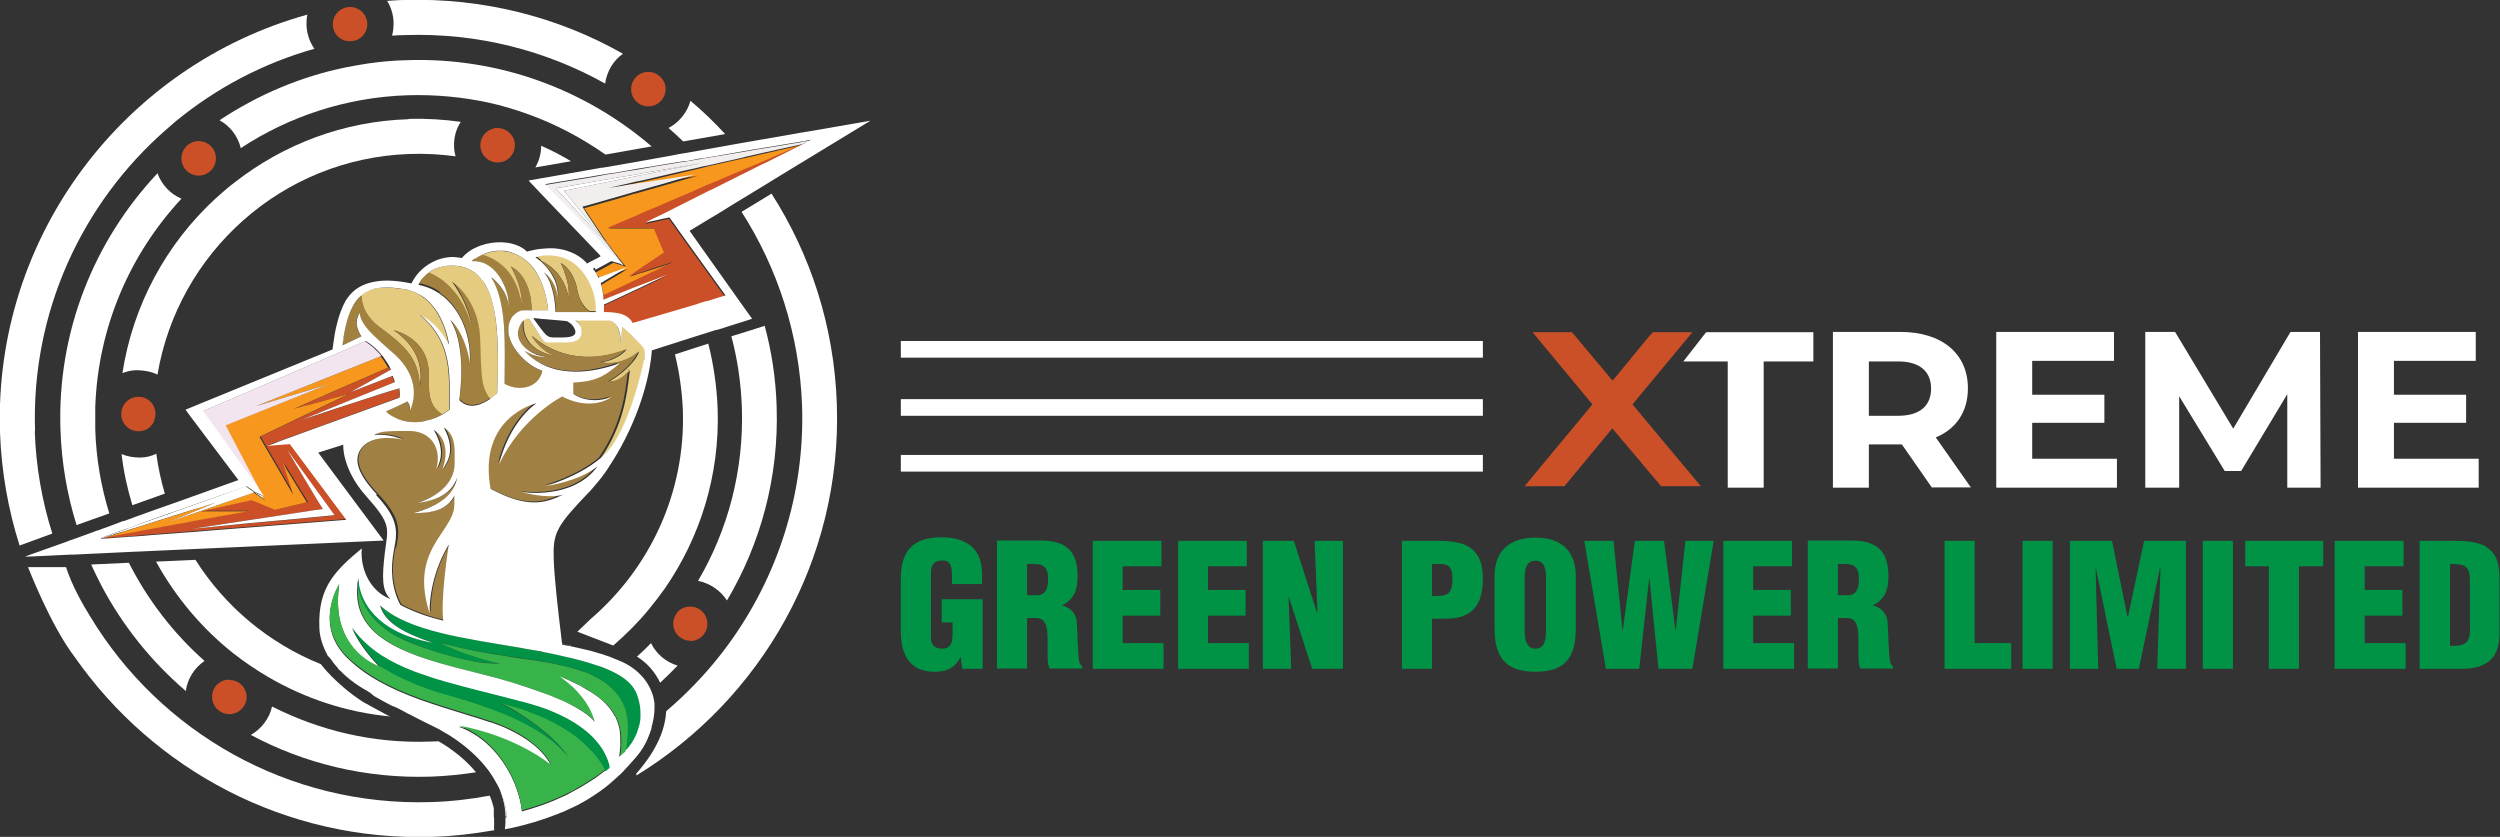 <?xml version="1.0" encoding="UTF-8"?>
<svg id="Layer_1" data-name="Layer 1" xmlns="http://www.w3.org/2000/svg" viewBox="0 0 85.56 28.64">
  <rect x="0" y="0" width="85.56" height="28.64" fill="#333333" stroke="none"/>
  <defs>
    <style>
      .cls-1 {
        fill: #fff;
      }

      .cls-2 {
        fill: #37b34a;
      }

      .cls-3 {
        fill: #a18043;
      }

      .cls-4 {
        fill: #cb5027;
      }

      .cls-5 {
        fill: #009345;
      }

      .cls-6 {
        fill: #e5cb80;
      }

      .cls-7 {
        fill: none;
      }

      .cls-8 {
        fill: #a2803d;
      }

      .cls-9 {
        fill: #f2eeee;
      }

      .cls-10 {
        fill: #f7971d;
      }

      .cls-11 {
        fill: #f3e5f0;
      }
    </style>
  </defs>
  <path class="cls-5" d="M32.23,21.3h.37v.34c0,.28-.01,.56-.36,.56-.27,0-.38-.15-.38-.39v-2.17c0-.29,.08-.46,.4-.46,.27,0,.32,.19,.32,.57v.24h1.03v-.33c0-.89-.52-1.27-1.4-1.27-.94,0-1.38,.44-1.38,1.4v1.8c0,.79,.28,1.4,1.15,1.4,.44,0,.68-.12,.89-.49h.01l.05,.39h.7v-2.38h-1.4v.79Z"/>
  <path class="cls-5" d="M36.85,21.29c-.02-.3-.22-.5-.51-.57h0c.43-.21,.54-.54,.54-1.01,0-.87-.42-1.21-1.26-1.21h-1.5v4.38h1.03v-1.73h.34c.24,.02,.32,.19,.35,.46,.03,.27,0,.63,.02,1.02,0,.09,.03,.17,.06,.25h1.12v-.06s-.08-.09-.1-.15c-.06-.28-.06-1.03-.09-1.38Zm-1.35-.92h-.35v-1.07c.5-.01,.72,.01,.72,.53,0,.27-.07,.54-.37,.54Z"/>
  <polygon class="cls-5" points="38.42 21.07 39.71 21.07 39.71 20.19 38.42 20.19 38.42 19.38 39.75 19.38 39.75 18.51 37.4 18.51 37.4 22.89 39.82 22.89 39.82 22.01 38.42 22.01 38.42 21.07"/>
  <polygon class="cls-5" points="41.34 21.07 42.63 21.07 42.63 20.19 41.34 20.19 41.34 19.38 42.67 19.38 42.67 18.51 40.32 18.51 40.32 22.89 42.74 22.89 42.74 22.01 41.34 22.01 41.34 21.07"/>
  <polygon class="cls-5" points="45.09 20.96 45.07 20.96 44.28 18.51 43.22 18.51 43.22 22.89 44.19 22.89 44.1 20.45 44.11 20.44 44.91 22.89 45.96 22.89 45.96 18.51 44.99 18.51 45.09 20.96"/>
  <path class="cls-5" d="M49.2,18.51h-1.22v4.38h1.03v-1.71c.39-.02,.8,.04,1.16-.14,.47-.22,.58-.75,.58-1.22,0-.36-.05-.68-.29-.95-.29-.33-.86-.36-1.26-.36Zm.39,1.78c-.16,.13-.39,.1-.58,.11v-1.1h.11c.16,0,.3,0,.4,.04,.18,.08,.19,.34,.19,.51,0,.15-.02,.33-.13,.44Z"/>
  <path class="cls-5" d="M52.55,18.4c-.9,0-1.4,.47-1.4,1.31v1.78c0,.99,.36,1.5,1.4,1.5s1.38-.51,1.38-1.5v-1.78c0-.84-.48-1.31-1.38-1.31Zm.36,3.18c0,.25-.02,.62-.36,.62s-.37-.37-.37-.62v-1.8c0-.27,.04-.59,.37-.59s.36,.32,.36,.59v1.8Z"/>
  <polygon class="cls-5" points="57.35 21.58 57.34 21.58 56.95 18.51 55.95 18.51 55.54 21.57 55.53 21.59 55.22 18.51 54.22 18.51 54.96 22.89 56.1 22.89 56.44 19.8 56.45 19.8 56.76 22.89 57.92 22.89 58.65 18.51 57.68 18.51 57.35 21.58"/>
  <polygon class="cls-5" points="60 21.07 61.29 21.07 61.29 20.19 60 20.19 60 19.38 61.33 19.38 61.33 18.51 58.98 18.51 58.98 22.89 61.4 22.89 61.4 22.01 60 22.01 60 21.07"/>
  <path class="cls-5" d="M64.6,21.29c-.02-.3-.22-.5-.51-.57h0c.43-.21,.54-.54,.54-1.01,0-.87-.42-1.21-1.26-1.21h-1.5v4.38h1.03v-1.73h.34c.24,.02,.32,.19,.35,.46,.03,.27,0,.63,.02,1.02,0,.09,.03,.17,.06,.25h1.12v-.06s-.08-.09-.1-.15c-.06-.28-.06-1.03-.09-1.38Zm-1.35-.92h-.35v-1.07c.5-.01,.72,.01,.72,.53,0,.27-.07,.54-.37,.54Z"/>
  <polygon class="cls-5" points="67.58 18.51 66.55 18.51 66.55 22.89 68.83 22.89 68.83 22.01 67.58 22.01 67.58 18.51"/>
  <rect class="cls-5" x="69.22" y="18.51" width="1.03" height="4.38"/>
  <polygon class="cls-5" points="72.83 21.1 72.81 21.1 72.28 18.51 70.84 18.51 70.84 22.89 71.81 22.89 71.72 19.45 71.73 19.45 72.44 22.89 73.2 22.89 73.92 19.45 73.94 19.45 73.83 22.89 74.81 22.89 74.81 18.51 73.38 18.51 72.83 21.1"/>
  <rect class="cls-5" x="75.39" y="18.51" width="1.03" height="4.38"/>
  <polygon class="cls-5" points="76.84 19.38 77.65 19.38 77.65 22.89 78.68 22.89 78.68 19.38 79.51 19.38 79.51 18.51 76.84 18.51 76.84 19.38"/>
  <polygon class="cls-5" points="80.93 21.07 82.22 21.07 82.22 20.19 80.93 20.19 80.93 19.38 82.26 19.38 82.26 18.51 79.9 18.51 79.9 22.89 82.33 22.89 82.33 22.01 80.93 22.01 80.93 21.07"/>
  <path class="cls-5" d="M85.09,18.71c-.33-.19-.78-.2-1.16-.2h-1.12v4.38h1.38c.32,0,.64-.03,.91-.2,.3-.19,.43-.51,.44-.95v-1.94c0-.42-.06-.85-.46-1.08Zm-1.24,3.39v-2.8c.5,.01,.67,.04,.68,.55v1.43c.02,.58,.01,.86-.68,.82Z"/>
  <g>
    <path class="cls-1" d="M59.13,12.37h-1.52l.78-1h3.67v1h-1.7v4.32h-1.23v-4.32Z"/>
    <path class="cls-1" d="M66.12,16.69l-1.03-1.48h-1.13v1.48h-1.23v-5.33h2.31c1.42,0,2.31,.74,2.31,1.93,0,.8-.4,1.39-1.1,1.68l1.2,1.71h-1.32Zm-1.16-4.32h-1v1.86h1c.75,0,1.13-.35,1.13-.93s-.38-.93-1.13-.93Z"/>
    <path class="cls-1" d="M72.45,15.7v.99h-4.13v-5.33h4.03v.99h-2.8v1.16h2.47v.96h-2.47v1.23h2.9Z"/>
    <path class="cls-1" d="M78.28,16.69v-3.2s-1.58,2.63-1.58,2.63h-.56l-1.56-2.56v3.13h-1.16v-5.33h1.02l1.99,3.31,1.96-3.31h1.01l.02,5.33h-1.16Z"/>
    <path class="cls-1" d="M84.83,15.7v.99h-4.13v-5.33h4.03v.99h-2.8v1.16h2.47v.96h-2.47v1.23h2.9Z"/>
    <polygon class="cls-4" points="55.87 13.84 57.92 11.37 56.57 11.37 56.43 11.52 55.19 13.03 53.8 11.37 52.45 11.37 54.5 13.84 52.5 16.25 52.49 16.26 52.18 16.64 53.54 16.64 55.18 14.66 56.85 16.64 58.21 16.64 55.87 13.84"/>
  </g>
  <g>
    <g>
      <path class="cls-7" d="M18.53,11.25c.06,.08,.12,.15,.16,.19,.09,.09,.14,.1,.29,.1,.06,0,.13,0,.22,0,.34,0,.56-.04,.49-.26-.03-.08-.07-.14-.12-.19-.02-.02-.03-.03-.05-.04-.06-.05-.11-.07-.11-.07l-.2-.02-.58-.05h0s-.04,0-.04,0l-.26-.02h-.05s.02,.02,.04,.06c.02,.02,.03,.05,.06,.08,.05,.07,.11,.15,.17,.23Z"/>
      <polygon class="cls-7" points="27.42 4.53 27.38 4.54 27.35 4.55 27.35 4.55 27.38 4.54 27.42 4.53"/>
      <path class="cls-1" d="M13.42,1.22c.15-.01,.3-.02,.46-.02,2.47-.08,4.81,.53,6.83,1.66,.06-.42,.28-.79,.61-1.02C19.12,.59,16.55-.08,13.84,0c-.2,0-.39,.02-.59,.03,.13,.21,.21,.46,.22,.73,0,.16-.01,.31-.05,.45Z"/>
      <path class="cls-4" d="M11.93,1.41s.05,0,.07,0c.08,0,.16-.02,.23-.05,.21-.1,.35-.31,.34-.55-.01-.32-.28-.58-.61-.57-.32,.01-.58,.28-.57,.61,.01,.3,.24,.54,.53,.56Z"/>
      <path class="cls-4" d="M22.21,3.64c.32-.01,.58-.28,.57-.61,0-.14-.06-.27-.14-.36-.06-.07-.15-.13-.24-.17-.07-.03-.15-.04-.23-.04-.32,.01-.58,.28-.57,.61,.01,.32,.28,.58,.61,.57Z"/>
      <path class="cls-1" d="M19.53,5.51c-.32-.19-.66-.37-1.01-.52,0,.27-.07,.52-.2,.74l1.21-.21Z"/>
      <path class="cls-1" d="M13.98,4.08c-2.23,.07-4.27,.86-5.92,2.14-.24,.18-.47,.38-.69,.58-1.67,1.54-2.82,3.63-3.18,5.97,.15-.06,.32-.1,.49-.1,.25,0,.5,.05,.71,.15,.7-4.16,4.25-7.4,8.62-7.55,.54-.02,1.06,.01,1.58,.08-.03-.11-.05-.22-.05-.34-.01-.31,.07-.6,.23-.84-.58-.08-1.18-.12-1.79-.1Z"/>
      <path class="cls-1" d="M5.64,16.89c-.13-.44-.23-.9-.29-1.36-.17,.08-.36,.13-.56,.13-.23,0-.44-.04-.63-.12,.07,.6,.2,1.19,.37,1.75l1.12-.4Z"/>
      <path class="cls-1" d="M13.31,24.5s0,0,0,0h-.01s0,0,0,0c-.37-.2-.67-.36-.88-.48-.94-.61-1.44-1.29-1.44-1.29-1.77-.71-3.28-1.97-4.29-3.57l-1.35,.06c.67,1.22,1.58,2.3,2.66,3.15,.37,.29,.77,.56,1.18,.8,1.25,.73,2.67,1.21,4.18,1.35,0,0,0,0,.01,0-.02,0-.03-.01-.03-.01h-.02Z"/>
      <path class="cls-1" d="M24.88,20.55c1.15-1.94,1.78-4.22,1.7-6.64-.03-.95-.17-1.88-.41-2.76l-.31,.1s-.31,.1-.83,.26c.21,.78,.33,1.6,.36,2.44,.07,2.16-.48,4.19-1.5,5.93,.41,.08,.77,.33,.99,.67Z"/>
      <path class="cls-1" d="M7.52,4.12c.36,.2,.62,.54,.72,.95,1.64-1.08,3.6-1.74,5.7-1.81,.95-.03,1.88,.06,2.77,.25,.47,.1,.92,.24,1.37,.4,.94,.34,1.83,.81,2.64,1.38l1.58-.28c-2.25-1.93-5.2-3.06-8.39-2.95-.44,.01-.88,.05-1.3,.11-.25,.04-.5,.08-.75,.13-1.58,.32-3.04,.95-4.34,1.81Z"/>
      <path class="cls-1" d="M22.6,23.36c.2-.19,.4-.38,.59-.58-.4-.12-.73-.4-.91-.77-.15,.16-.31,.31-.48,.46,.35,.22,.62,.53,.79,.89Z"/>
      <path class="cls-1" d="M8.58,25.15c1.83,.98,3.94,1.5,6.16,1.43,.53-.02,1.04-.07,1.55-.15-.32-.39-.75-.75-1.28-1.06-.1,0-.2,.01-.3,.01-1.94,.07-3.78-.38-5.4-1.2-.09,.41-.36,.76-.72,.97Z"/>
      <path class="cls-1" d="M6.21,6.8c-.38-.16-.68-.48-.82-.87-2.16,2.3-3.44,5.41-3.32,8.8,.04,1.13,.23,2.21,.55,3.24l1.12-.4c-.28-.91-.45-1.88-.48-2.87,0-.12,0-.24,0-.36,0-.13,0-.27,0-.4,.09-2.74,1.19-5.25,2.95-7.14Z"/>
      <path class="cls-1" d="M26.4,6.63l-1.02,.62c1.23,1.92,1.98,4.19,2.07,6.63,.1,3.04-.85,5.88-2.52,8.17-.09,.13-.19,.25-.28,.37-.55,.7-1.17,1.34-1.85,1.92-.03,.55-.26,1.27-1.02,2.13,0,.02,0,.05,0,.07,4.26-2.61,7.04-7.37,6.86-12.71-.09-2.66-.9-5.12-2.24-7.21Z"/>
      <path class="cls-1" d="M24.81,4.58c-.37-.4-.76-.78-1.18-1.13-.11,.4-.39,.74-.75,.93,.17,.15,.34,.3,.5,.46l1.43-.25Z"/>
      <path class="cls-1" d="M21.76,25.86c-.04,.05-.08,.11-.13,.16,0,0,0,.01,0,.02,0,0,0,0,0,0h.01s0-.01,0-.01l.09-.08h0c.29-.31,.48-.68,.56-1.08-.1,.31-.27,.64-.54,.99Z"/>
      <path class="cls-1" d="M1.2,14.76c-.14-4.08,1.61-7.8,4.47-10.31,.12-.11,.25-.21,.37-.32,1.37-1.12,2.97-1.97,4.72-2.46-.16-.23-.26-.51-.27-.81,0-.13,0-.25,.03-.36C4.28,2.23-.22,8.06,0,14.8c.05,1.35,.28,2.64,.67,3.87l1.12-.41c-.35-1.11-.56-2.28-.6-3.5Z"/>
      <path class="cls-1" d="M19.27,27.76s0,0,0,0c-.04,.02-.09,.04-.13,.05,.05-.02,.09-.03,.14-.05Z"/>
      <path class="cls-4" d="M16.88,4.4c-.26,.07-.45,.31-.44,.59,.01,.32,.28,.58,.61,.57,.32-.01,.58-.28,.57-.61,0-.15-.06-.28-.16-.38-.11-.12-.27-.19-.45-.19-.04,0-.09,0-.13,.02Z"/>
      <path class="cls-4" d="M6.82,6.01c.32-.01,.58-.28,.57-.61-.01-.32-.28-.58-.61-.57-.32,.01-.58,.28-.57,.61,.01,.32,.28,.58,.61,.57Z"/>
      <path class="cls-4" d="M5.27,14.4c.04-.08,.05-.17,.05-.26,0-.07-.02-.14-.04-.2-.09-.22-.31-.37-.56-.36-.32,.01-.58,.28-.57,.61,.01,.32,.28,.58,.61,.57,.23,0,.43-.15,.52-.35Z"/>
      <path class="cls-4" d="M7.82,23.26s0,0-.01,0c-.32,.02-.57,.29-.55,.61,.01,.32,.28,.58,.61,.57,.32-.01,.58-.28,.57-.61,0-.06-.01-.11-.03-.16-.08-.24-.31-.41-.58-.4Z"/>
      <path class="cls-1" d="M19.54,22.1c-.1-.02-.2-.05-.3-.07,0,0,0,.01,0,.01,0,0,.11,.02,.3,.05Z"/>
      <path class="cls-4" d="M23.64,21.94c.32-.01,.58-.28,.57-.61-.01-.32-.28-.58-.61-.57-.18,0-.34,.09-.44,.22,0,0,0,0,0,.01-.08,.1-.12,.23-.12,.37,.01,.32,.28,.58,.61,.57Z"/>
      <polygon class="cls-1" points="27.54 4.9 27.51 4.92 27.54 4.91 27.58 4.9 27.62 4.88 27.78 4.8 27.77 4.8 27.62 4.87 27.54 4.9"/>
      <polygon class="cls-1" points="9.11 17.12 9.02 17 9 16.98 8.71 16.85 8.97 17.03 9.11 17.12"/>
      <path class="cls-4" d="M13.65,13.62s.02-.03,.01-.19c0-.04,0-.08-.01-.13-.39,.12-.96,.3-1.52,.48-.93,.31-1.84,.61-1.84,.61l1.79-.73,1.41-.57s0-.04-.04-.14c0-.02-.02-.05-.03-.08-.62,.24-1.44,.56-1.44,.56l1.38-.77s-.01-.03-.04-.09l-1.47,.64-.48,.21-1.27,.56,.43-.12h.03s1.42-.39,1.42-.39l-1.73,.83-1.08,.52-.14,.07-.11,.05,.19,.33,.21,.36,.75,1.29-.27-.85-.07-.21,.81,1.32-.75,.18-.33,.08-.34-.14-.07-.03-.17-.07-.12-.05-.12-.05h-.02s-.11,.03-.11,.03h-.05s-.72,.17-.72,.17l-.83,.18h1.62l-.95,.17-.46,.08-.59,.11-.09,.02-.4,.07-1.2,.22-.4,.07h-.03s-.39,.08-.39,.08l-.38,.07h-.02s-.02,.01-.02,.01l-.13,.04h.14s.05-.01,.05-.01l.4-.03,.41-.03h.03s.42-.04,.42-.04l.32-.03,.68-.05h.02s.24-.02,.24-.02l.41-.03h.02s.58-.05,.58-.05l4.69-.37-1.87-2.51-.06-.08-.39,.03-.38,.03,.33-.12,3.08-1.12,1.1-.4Zm-3.62,2.06l.16,.22,1.26,1.74-1.75,.17-.37,.03-.97,.09-1.81,.17,2.03-.31,.48-.07,1.7-.26,.29-.04-.16-.27-.88-1.46-.18-.29,.2,.28Z"/>
      <path class="cls-10" d="M8.48,16.93l-2.14,.74-.38,.13-.2,.07,.2-.08,.37-.15,1.05-.44-.54,.17-.18,.06-.38,.12-.38,.12-1.14,.36-.38,.12h-.03s-.38,.13-.38,.13l-.37,.11h-.02s.02,0,.02,0l.38-.07,.39-.07h.03s.4-.08,.4-.08l1.2-.22,.4-.07,.09-.02,.59-.11,.46-.08,.95-.17h-1.62l.83-.18,.72-.16h.05s.11-.04,.11-.04h.02s.12,.04,.12,.04l.12,.05,.17,.07,.07,.03,.34,.14,.33-.08,.75-.18-.81-1.32,.07,.21,.27,.85-.75-1.29-.21-.36-.19-.33,.11-.05,.14-.07,1.08-.52,1.73-.83-1.42,.39h-.03s-.43,.12-.43,.12l1.27-.56,.48-.21,1.47-.64s-.02-.04-.03-.05c-.02-.03-.03-.06-.06-.1-.03-.06-.08-.12-.13-.19-.01-.02-.03-.03-.04-.05l-.07,.03-.32,.13-3.9,1.56,1.66-.5,.82-.25-1.3,.52-2.2,.87h-.02s.94,1.79,.94,1.79l.14,.26,.1,.19,.1,.19,.02,.02,.08,.12-.13-.09-.27-.18-.05,.02-.18,.06Z"/>
      <polygon class="cls-1" points="3.59 18.39 3.61 18.38 3.98 18.26 4.35 18.15 4.38 18.14 4.77 18.02 5.91 17.66 6.29 17.54 6.67 17.42 6.85 17.37 7.38 17.2 6.33 17.64 5.96 17.79 5.76 17.87 5.97 17.8 6.34 17.67 8.48 16.93 8.66 16.86 8.71 16.85 8.68 16.83 8.53 16.73 8.41 16.64 8.3 16.68 7.62 16.93 6.83 17.21 6.24 17.42 5.87 17.55 5.77 17.59 4.74 17.95 4.37 18.09 4.34 18.1 3.97 18.23 3.61 18.36 3.56 18.37 3.46 18.41 3.43 18.42 3.39 18.44 3.38 18.44 3.39 18.44 3.43 18.43 3.44 18.43 3.57 18.39 3.59 18.39"/>
      <path class="cls-11" d="M8.8,16.6l-.14-.26-.94-1.79h.02s2.2-.88,2.2-.88l1.3-.52-.82,.25-1.66,.5,3.9-1.56,.32-.13,.07-.03c-.08-.1-.18-.2-.3-.31-.08-.06-.16-.13-.26-.19-.4,.17-.82,.36-1.25,.54-2.12,.92-4.32,1.86-4.32,1.86l.38,.52,1.15,1.6,.32,.45,.08,.12,.15,.21-.1-.19-.1-.19Z"/>
      <polygon class="cls-1" points="10.88 17.15 11.05 17.42 10.76 17.46 9.06 17.72 8.59 17.79 6.56 18.1 8.37 17.92 9.34 17.83 9.7 17.8 11.45 17.63 10.19 15.89 10.03 15.67 9.83 15.39 10 15.68 10.88 17.15"/>
      <path class="cls-8" d="M15.04,10.01c.44,.3,.73,.76,.9,1.25,.04,.11,.07,.23,.09,.34,.06,.27,.08,.55,.06,.79,0-.06-.02-.14-.04-.22-.07-.32-.22-.75-.46-1.07-.05-.07-.11-.13-.17-.19,.13,.22,.23,.5,.3,.85,.07,.38,.09,.83,.06,1.38-.01,.17-.03,.34-.05,.52,.02,.02,.04,.04,.05,.05,.2,.18,.43,.17,.65,.1,.13-.05,.26-.12,.36-.19-.09-.1-.15-.22-.2-.35-.08-.22-.1-.49-.12-.87-.01-.23-.02-.51-.03-.84,0-.02,0-.04,0-.06-.08-1.35-.96-1.89-.96-1.89,0,0,.17,.2,.34,.55,.13,.26,.27,.61,.34,1.01-.19-.75-.55-1.22-.87-1.5-.06-.06-.13-.11-.19-.15-.19-.14-.34-.2-.41-.23-.15,.11-.25,.23-.3,.31,0,0-.01,.02-.01,.02-.03,.05-.04,.07-.04,.07,.12,.02,.24,.06,.35,.1,.13,.05,.25,.12,.36,.19Z"/>
      <path class="cls-6" d="M15.28,9.7c.32,.28,.68,.75,.87,1.5-.07-.4-.21-.75-.34-1.01-.18-.34-.34-.55-.34-.55,0,0,.88,.54,.96,1.89,0,.02,0,.04,0,.06,.01,.33,.02,.6,.03,.84,.02,.38,.04,.65,.12,.87,.05,.13,.11,.24,.2,.35,.11-.07,.19-.14,.22-.18,.02-.01,.02-.02,.02-.02,0,0,0-.04,0-.12,.02-.39,.06-1.64-.08-2.56-.07-.47-.2-.84-.39-1.12-.07-.11-.16-.2-.25-.28-.22-.18-.49-.27-.82-.28-.01,0-.02,0-.03,0-.11,0-.21,.01-.3,.03-.2,.04-.35,.12-.47,.2,.07,.03,.22,.1,.41,.23,.06,.04,.12,.09,.19,.15Z"/>
      <path class="cls-3" d="M13.53,18.76c-.15,.68-.1,1.35,.21,1.92,0,0,.59,.34,1.47,.54-.1-.8,.19-2.6,.19-2.6,0,0-.67,.98-.66,2.34-.43-1.35-.04-2.07,.43-2.76,.47-.69,.42-.78,.42-1.25-.26,.49-.77,.6-1.39,.59,.94-.27,1.39-.66,1.49-1.22-.19,.53-.63,.77-1.33,.87,.88-.32,1.24-.83,1.24-1.35s.05-.94-.37-1.23c.25,.49,.32,.95-.05,1.43,.19-.49,.15-1.05-.27-1.33-.01,0-.02-.02-.03-.02,0,0,.01,.02,.02,.03,.31,.54,.28,1,.07,1.31,.14-.49-.02-1.02-.49-1.22-.13-.05-.27-.08-.44-.08-.18,0-.33,0-.45,0-.44,0-.57,.04-.75,.14,.53-.07,.97,.15,.97,.15,0,0-.88-.2-1.3,.19-.43,.39-.29,.93,.43,1.69,.72,.76,.77,1.17,.62,1.84Z"/>
      <path class="cls-6" d="M13.02,11.22c.84,.62,1.32,1.07,1.34,2,.04-.19,.05-.38,.02-.58-.06-.47-.33-.95-.91-1.34,.66,.18,1.2,.68,1.2,1.48,0,.48-.01,.83,.16,1.11,.07,.11,.16,.21,.3,.29,.08-.05,.16-.1,.24-.16,0-.05,0-.1,0-.14,0,0,0-.01,0-.02,0-.24,0-.48,0-.72-.02-.86-.17-1.66-1-2.36,.5,.23,.81,.7,.92,.91,.04,.07,.06,.11,.06,.11,0,0-.04-.34-.21-.74-.13-.31-.34-.65-.66-.89-.18-.13-.4-.24-.67-.28-.01,0-.02,0-.04,0-.41-.06-.74-.07-1.01,0-.15,.04-.29,.11-.4,.21,0,.25,.08,.71,.65,1.12Z"/>
      <path class="cls-8" d="M12.27,11.35c-.05-.1-.08-.25-.06-.41,.01-.07,.04-.15,.09-.23,.02,.19,.11,.36,.28,.56,.12,.14,.28,.3,.49,.48,.11,.1,.23,.2,.36,.32,0,0,.01,.01,.02,.02,.03,.03,.06,.06,.09,.08,.01,.01,.03,.02,.04,.04,.03,.03,.06,.06,.09,.09,.29,.32,.44,.63,.47,.95,.03,.27-.01,.55-.11,.81,0-.1-.02-.18-.04-.23-.03-.06-.06-.09-.06-.09,0,0-.48,.25-.73,.34,.03,.03,.06,.06,.1,.09,.09,.07,.2,.13,.33,.18,.25,.09,.55,.13,.86,.07,.08-.01,.15-.03,.23-.06,.14-.04,.28-.1,.42-.18-.14-.08-.23-.18-.3-.29-.17-.27-.16-.63-.16-1.11,0-.79-.54-1.3-1.2-1.48,.57,.39,.84,.86,.91,1.34,.03,.19,.02,.39-.02,.58-.02-.92-.5-1.38-1.34-2-.57-.42-.65-.87-.65-1.12-.13,.11-.24,.26-.34,.45-.13,.26-.22,.6-.29,1.03-.01,.08-.03,.16-.04,.24l.65-.31s-.05-.06-.09-.16Z"/>
      <polygon class="cls-1" points="21.1 8.82 21.07 8.8 21.09 8.83 21.24 9.04 21.35 9.08 21.1 8.82"/>
      <path class="cls-10" d="M20.56,9.54c.17-.06,.31-.12,.43-.16,.03,0,.05-.02,.08-.03,0,0,.01,0,.02,0,0,0,0,0,0,0,.11-.04,.19-.07,.26-.1,0,0,0,0,0,0,0,0,.02,0,.03-.01,.09-.03,.13-.05,.13-.05l-.14,.08h0s-.01,.01-.01,.01l-.23,.14-.42,.25-.06,.04-.07,.04s.06,.19,.08,.39l.1-.05,.88-.42,.36-.17,.75-.36,.34-.16h.01s-.01,0-.01,0l-.35,.11-.31,.1-.47,.15h-.03s-.37,.13-.37,.13l.31-.21,.03-.02,.86-.58-.21-.5-.07-.17-.07-.17h-1.57l.06-.03h.02s.96-.42,.96-.42l.06-.03,.32-.14,.2-.08,.37-.16,1.05-.45,.37-.16h.02s.38-.17,.38-.17l.91-.39,.22-.09,.38-.16,1.36-.59h.03s-.04,0-.04,0l-1.54,.35-.43,.1-.1,.02-1.2,.27-.11,.03-.33,.08-.38,.09-.43,.1-.29,.07-.61,.14-.18,.04h-.02s-.48,.11-.48,.11h-.03s-.48,.12-.48,.12h0s0,0,0,0l.52-.08h.04s.51-.08,.51-.08h.09s.5-.09,.5-.09l.17-.03,1.14-.17-.67,.19-.62,.18-.14,.04-.71,.2h-.03s-.45,.14-.45,.14l-.98,.28-.26,.07h0s-.02,0-.02,0l.21,.32,.55,.82v.02s.08,.09,.08,.09l.03,.04,.12,.15-.13-.14-.02-.02,.02,.02,.13,.16,.17,.21,.02,.03,.03,.03,.22,.28-.11-.04-.07-.02-.23-.07h-.02s-.01,0-.01,0l-.16,.09h0s0,0,0,0l-.37,.2-.07,.04s.16,.18,.18,.31c.02,0,.04-.02,.07-.03Z"/>
      <polygon class="cls-9" points="21.35 9.08 21.13 8.8 21.1 8.77 21.08 8.74 20.92 8.53 20.79 8.37 20.77 8.34 20.76 8.33 20.67 8.23 19.37 6.82 19.35 6.8 19.02 6.44 19.29 6.4 20.53 6.18 20.77 6.14 21.06 6.09 21.1 6.08 21.61 6 22.21 5.89 23.21 5.72 23.63 5.65 24.05 5.57 23.64 5.66 23.11 5.76 22.17 5.95 21.67 6.05 21.17 6.15 21.14 6.16 20.78 6.23 20.63 6.26 19.4 6.51 19.3 6.53 19.51 6.78 19.77 7.1 20.69 8.22 20.7 8.23 20.69 8.22 20.14 7.4 19.93 7.07 19.94 7.07 19.94 7.07 20.2 7 21.18 6.72 21.63 6.59 21.66 6.58 22.37 6.38 22.52 6.34 23.14 6.16 23.8 5.97 22.66 6.15 22.5 6.17 21.99 6.25 21.9 6.26 21.4 6.34 21.36 6.35 20.84 6.43 20.84 6.43 20.84 6.43 21.32 6.32 21.36 6.31 21.83 6.2 21.85 6.2 22.04 6.16 22.64 6.02 22.94 5.95 23.37 5.85 23.74 5.77 24.08 5.69 24.19 5.67 25.39 5.4 25.5 5.37 25.93 5.27 27.47 4.93 27.51 4.92 27.54 4.9 27.62 4.87 27.77 4.8 27.61 4.83 27.52 4.85 27.45 4.86 26.13 5.08 25.81 5.13 25.36 5.21 24.03 5.43 23.98 5.44 23.51 5.52 23.43 5.53 22.4 5.7 21.78 5.81 21.45 5.86 20.93 5.95 20.89 5.95 20.35 6.05 19.14 6.25 18.66 6.33 18.66 6.33 18.66 6.33 18.79 6.45 19.57 7.26 19.62 7.31 20.58 8.29 20.68 8.39 20.71 8.43 20.86 8.58 21.05 8.77 21.07 8.8 21.07 8.8 21.07 8.8 21.1 8.82 21.35 9.08"/>
      <path class="cls-4" d="M27.51,4.92h-.03s-1.36,.6-1.36,.6l-.38,.16-.22,.09-.91,.39-.38,.16h-.02s-.37,.17-.37,.17l-1.05,.45-.37,.16-.2,.08-.32,.14-.06,.03-.96,.41h-.02s-.06,.04-.06,.04h1.57l.07,.17,.07,.17,.21,.5-.86,.58-.03,.02-.31,.21,.37-.12h.03s.47-.16,.47-.16l.31-.1,.35-.11h.01s-.01,0-.01,0l-.34,.16-.75,.36-.36,.17-.88,.42-.1,.05c0,.06,.01,.12,.01,.18,.04-.02,.08-.03,.12-.05,.37-.15,.7-.28,.98-.39,.13-.05,.26-.1,.37-.14,.47-.18,.72-.28,.72-.28l-.69,.33-.36,.17-1,.47-.12,.05v.1h0v.17s.05,0,.12,0c.06,0,.15,0,.25,.02,.02,0,.05,0,.07,.01,.26,.04,.45,.17,.54,.34,.04-.01,.08-.02,.12-.03,.18-.05,.35-.1,.51-.15,.13-.04,.26-.08,.38-.11,.47-.14,.85-.25,1.15-.34,.15-.04,.27-.08,.38-.12,0,0,.02,0,.03,0,.17-.05,.29-.09,.38-.12,.17-.05,.23-.07,.23-.07l-.75-1.04-.82-1.14-.12-.17-.23-.32-.24,.05h0s-.13,.03-.13,.03l-.44,.09h-.03s.02,0,.02,0l.37-.18,.11-.05,.36-.18,1.01-.51,.36-.18,.07-.03,.36-.18,1.08-.54,.28-.14,.09-.04,1.3-.65,.07-.03,.03-.02h-.04s-.04,.02-.04,.02Z"/>
      <polygon class="cls-1" points="19.77 7.1 19.51 6.78 19.3 6.53 19.4 6.51 20.63 6.26 20.78 6.23 21.14 6.16 21.17 6.15 21.67 6.05 22.17 5.95 23.11 5.76 23.64 5.66 24.05 5.57 23.63 5.65 23.21 5.72 22.21 5.89 21.61 6 21.1 6.08 21.06 6.09 20.77 6.14 20.53 6.18 19.29 6.4 19.02 6.44 19.35 6.8 19.37 6.82 20.67 8.23 20.76 8.33 20.77 8.34 20.79 8.37 20.92 8.51 20.8 8.36 20.77 8.32 20.7 8.23 20.69 8.22 19.77 7.1"/>
      <path class="cls-6" d="M18.51,8.92s.07,.03,.1,.05c.29,.16,.71,.5,.85,1.21,.04-.31-.06-.65-.15-.89,0-.01,0-.02-.01-.04-.06-.15-.11-.25-.11-.25,0,0,.3,.14,.47,.58,.04,.09,.07,.19,.09,.31,.03,.14,.06,.26,.11,.36,.06,.13,.13,.23,.2,.3,.04,.04,.08,.07,.12,.1h.22s0-.04,0-.1c0-.06,0-.15-.02-.26-.02-.13-.05-.28-.11-.44-.06-.15-.14-.32-.25-.48-.05-.07-.11-.15-.18-.22-.02-.03-.05-.05-.07-.07-.41-.38-.92-.39-1.21-.36-.04,0-.08,.01-.11,.02-.07,.01-.11,.02-.11,.02,.04,.03,.09,.06,.13,.1,.01,.01,.03,.02,.04,.03Z"/>
      <path class="cls-8" d="M19.86,10.26c-.04-.1-.08-.22-.11-.36-.02-.12-.05-.22-.09-.31-.17-.44-.47-.58-.47-.58,0,0,.05,.1,.11,.25,0,.01,0,.02,.01,.04,.09,.23,.18,.58,.15,.89-.14-.71-.56-1.05-.85-1.21-.04-.02-.07-.04-.1-.05,.07,.06,.13,.12,.2,.2,.23,.25,.43,.61,.39,1.04,0,0,0,.02,0,.03,0-.04,0-.07-.01-.11-.01-.09-.04-.17-.06-.24-.09-.25-.23-.42-.39-.53,.1,.13,.17,.28,.23,.43,.16,.45,.16,.93,.16,.93h1.16s-.08-.06-.12-.1c-.08-.07-.15-.17-.2-.3Z"/>
      <path class="cls-8" d="M16.49,8.99c.42,.13,.73,.56,.85,1.01,.05,.18,.07,.36,.06,.53,0-.31-.15-.59-.33-.79-.08-.09-.17-.17-.26-.24,.56,.88,.46,2.36,.46,3.65,.05,.03,.11,.05,.16,.07,.44,.16,.9,.02,1.07-.34,.03-.06,.05-.12,.06-.18-.52-.18-1.03-.73-1.14-1.2-.01-.06-.02-.11-.02-.17,0-.03,0-.07,0-.1,.01-.13,.05-.24,.1-.33,.08-.13,.2-.21,.3-.25,.04-.02,.09-.02,.12-.02h.28s0-.09,0-.13c0-.09-.02-.17-.03-.24,0,0,0-.02,0-.03-.16-.91-.69-1.11-.69-1.11,0,0,.33,.57,.37,1.11,0,.06,0,.12,0,.18,0-.06-.02-.12-.03-.18-.02-.12-.05-.23-.09-.33-.29-.84-.92-1.11-1.21-1.2-.11,.05-.19,.11-.26,.15-.08,.06-.12,.1-.12,.1,.12-.01,.24,0,.35,.04Z"/>
      <path class="cls-6" d="M17.73,9.9c.03,.1,.06,.21,.09,.33,.01,.06,.02,.12,.03,.18,0-.06,0-.12,0-.18-.04-.54-.37-1.11-.37-1.11,0,0,.53,.19,.69,1.11,0,0,0,.02,0,.03,.01,.08,.02,.16,.03,.24,0,.04,0,.08,0,.13h.56c-.05-.51-.18-.9-.34-1.19-.02-.03-.03-.06-.05-.08-.01-.02-.03-.05-.04-.07-.02-.03-.04-.06-.06-.09-.24-.31-.53-.49-.8-.56-.09-.03-.18-.04-.27-.05-.03,0-.07,0-.1,0-.24,0-.43,.06-.58,.13,.29,.08,.93,.36,1.21,1.2Z"/>
      <path class="cls-5" d="M21.88,24.88c.03-.12,.05-.24,.06-.36,0-.03,0-.06,0-.1,0-.15-.02-.31-.06-.46-.02-.08-.05-.16-.08-.24-.11-.26-.34-.48-.69-.67-.12-.07-.26-.13-.41-.19-.06-.03-.13-.05-.19-.07,0,0,0,0-.01,0-.12-.04-.24-.08-.37-.12-.34-.1-.72-.2-1.14-.28-.13-.03-.26-.05-.39-.08-.05,0-.09-.02-.14-.03-.17-.03-.35-.06-.53-.09-.03,0-.06-.01-.1-.02-1.02-.17-1.92-.32-2.69-.5-.9-.22-1.61-.5-2.11-.95,.02,.08,.05,.15,.09,.23,.19,.36,.62,.69,1.71,1.05-2.02-.37-2.43-1.49-2.52-1.98-.02-.14-.02-.23-.02-.23-.02,.08-.03,.15-.04,.23,0,.02,0,.04,0,.05,.09,.55,.46,1.39,1.77,1.91,1.21,.48,2.06,.65,2.55,.7,.01,0,.02,0,.03,0,.32,.04,.49,.02,.49,.02,0,0-.13-.03-.33-.08-.38-.1-1.02-.29-1.51-.53-.07-.03-.13-.07-.19-.1,.95,.26,1.47,.34,2.23,.45,.23,.03,.48,.07,.77,.12,0,0,.01,0,.02,0,.12,.02,.25,.04,.39,.06,0,0,0,0,.01,0,.04,0,.07,.01,.11,.02,.14,.02,.28,.05,.43,.08,.31,.06,.62,.14,.92,.25,.13,.05,.26,.1,.39,.16,0,0,0,0,0,0,0,0,.02,0,.03,.01,.12,.06,.23,.13,.34,.21,.33,.23,.58,.54,.71,.96,0,0,0,.01,0,.02,.04,.13,.06,.27,.07,.41,0,.03,0,.06,0,.09,0,.15,0,.32-.03,.5-.02,.11-.04,.22-.06,.33,0,.02,0,.04-.01,.06,.01-.01,.03-.03,.04-.04,.17-.17,.31-.38,.4-.6,.03-.07,.05-.14,.07-.22Z"/>
      <path class="cls-2" d="M21.46,25.34c.03-.18,.03-.34,.03-.5,0-.03,0-.06,0-.09-.01-.15-.04-.29-.07-.41,0,0,0-.01,0-.02-.13-.42-.38-.72-.71-.96-.11-.08-.22-.14-.34-.21,0,0-.02,0-.03-.01,0,0,0,0,0,0-.12-.06-.25-.12-.39-.16-.29-.11-.61-.19-.92-.25-.14-.03-.29-.06-.43-.08-.04,0-.07-.01-.11-.02,0,0,0,0-.01,0-.14-.02-.27-.04-.39-.06,0,0-.01,0-.02,0-.29-.04-.54-.08-.77-.12-.75-.11-1.28-.2-2.23-.45,.06,.03,.12,.07,.19,.1,.49,.24,1.13,.43,1.51,.53,.2,.05,.33,.08,.33,.08,0,0-.16,.01-.49-.02-.01,0-.02,0-.03,0-.49-.06-1.34-.23-2.55-.7-1.31-.52-1.68-1.36-1.77-1.91-.16,1.7,1.58,2.3,3.46,2.8,.27,.07,.55,.14,.83,.21,.01,0,.03,0,.04,.01,.35,.09,.69,.18,1.01,.28,.35,.1,.65,.21,.92,.31,.19,.07,.36,.14,.52,.2,0,0,.02,0,.03,.01,.17,.07,.32,.15,.46,.21,.72,.37,.85,.61,.85,.61,0,0-.06-.38-.43-.85-.08-.1-.17-.2-.27-.3-.02-.02-.03-.03-.05-.05-.11-.11-.24-.22-.39-.32-.02-.01-.03-.03-.05-.04,.05,.02,.1,.04,.15,.06,.19,.08,.37,.16,.53,.25,0,0,.01,0,.02,.01,.14,.07,.26,.14,.37,.22,.4,.26,.66,.53,.81,.82,0,.02,.02,.04,.03,.05,.06,.13,.1,.26,.13,.39,0,.03,0,.05,.01,.08,.02,.15,.03,.3,.02,.46,0,.01,0,.03,0,.04,0,.12-.02,.24-.04,.37,.07-.05,.13-.1,.18-.15,0-.02,.01-.04,.01-.06,.03-.12,.05-.23,.06-.33Z"/>
      <path class="cls-6" d="M21.66,11.51c-.21-.21-.37-.35-.37-.35v.09s-.04,.33-.04,.33l-.02,.21s0-.08,0-.2c0-.13-.04-.31-.12-.44-.02-.04-.05-.07-.08-.1-.06-.05-.14-.09-.24-.1-.01,0-.03,0-.04,0h-1.08s.07,.03,.13,.1c.05,.05,.09,.13,.1,.24,.02,.25-.13,.4-.49,.41-.01,0-.03,0-.04,0h-.64c-.09,0-.16-.05-.29-.27-.03-.05-.06-.1-.09-.15-.01-.02-.02-.04-.03-.05-.05-.08-.1-.15-.14-.21-.05-.08-.09-.14-.09-.14,0,0-.08-.01-.17,.06,0,.03,0,.05,0,.09,0,0,0,.02,0,.03-.01,.32,.1,.86,.89,1.08,.08,.02,.16,.04,.25,.06-.07-.02-.14-.05-.2-.08-.44-.22-.65-.63-.65-.63,0,0,.42,.43,1.18,.63,.39,.1,.87,.14,1.42,.03,.09-.02,.18-.04,.28-.07,.12-.03,.24-.07,.36-.12-.09,.1-.19,.18-.29,.24-.3,.18-.6,.2-.6,.2,0,0,.32,.08,.71-.03,.14-.04,.28-.1,.42-.19,.06-.04,.13-.09,.19-.15-.06,.14-.14,.27-.24,.38-.07,.08-.14,.16-.22,.23-.28,.26-.58,.42-.58,.42,0,0,.12,.02,.28-.04,.13-.05,.29-.15,.44-.35,0,.04-.01,.09-.02,.13-.08,.67-.19,1.74-.99,2.9,.11-.1,.22-.2,.31-.31,.51-.61,.88-1.79,1.07-2.52,.03-.11,.05-.2,.07-.29,.03-.12,.05-.22,.06-.28,.02-.1,.03-.17,.02-.23,0-.19-.1-.24-.29-.45-.04-.04-.07-.07-.11-.11Z"/>
      <path class="cls-3" d="M21.53,12.66c-.15,.2-.31,.3-.44,.35-.16,.06-.28,.04-.28,.04,0,0,.29-.15,.58-.42,.07-.07,.15-.15,.22-.23,.09-.12,.18-.24,.24-.38-.06,.06-.13,.11-.19,.15-.14,.09-.29,.15-.42,.19-.39,.11-.71,.03-.71,.03,0,0,.3-.02,.6-.2,.1-.06,.2-.14,.29-.24-.12,.05-.24,.09-.36,.12-.09,.03-.19,.05-.28,.07-.55,.11-1.03,.08-1.42-.03-.76-.2-1.18-.63-1.18-.63,0,0,.21,.41,.65,.63,.06,.03,.13,.06,.2,.08-.09-.02-.18-.04-.25-.06-.79-.22-.9-.76-.89-1.08,0,0,0-.02,0-.03,0-.03,0-.06,0-.09-.03,.02-.06,.05-.08,.08-.04,.06-.08,.13-.11,.25-.09,.34,.19,.68,.62,.85,.1,.04,.2,.07,.31,.08-.07,0-.15,0-.21-.02-.29-.05-.51-.2-.51-.2,0,0,.23,.32,.74,.53,.1,.04,.21,.08,.33,.11,.37,.1,.85,.13,1.45,0,.23-.05,.47-.11,.74-.21-.48,.43-.79,.57-1.23,.63-.11,.01-.23,.02-.36,.03v.39s.51,.4,1.31,.11c-.78,.5-1.69-.02-1.69-.02,0,0-1.4,.71-2.16,2.32,.27-1.07,.84-1.78,1.28-2.09,0,0-2.02,.46-1.57,2.93,1.22,.65,1.82,.52,2.48,.2-.56,.16-1.41-.09-1.41-.09,0,0,1.76,.28,2.59-.88-.65,.53-1.76,.67-1.76,.67,0,0,1.06-.3,1.8-.9,.01-.01,.03-.02,.04-.03,.8-1.16,.91-2.23,.99-2.9,0-.05,.01-.09,.02-.13Z"/>
      <path class="cls-1" d="M17.16,27.14c-.04-.1-.09-.21-.14-.32,.05,.1,.1,.21,.13,.32,.09,.26,.15,.53,.15,.81,.02,0,.04-.01,.04-.01,0,0,0-.33-.18-.8Z"/>
      <path class="cls-1" d="M13.98,24.4c-.25-.16-.45-.24-.51-.26,.16,.08,.33,.17,.51,.26Z"/>
      <path class="cls-1" d="M11.61,22.93h.02s-.04-.03-.06-.05c.01,.02,.03,.03,.04,.05Z"/>
      <path class="cls-1" d="M22.3,24.87c.02-.05,.03-.1,.04-.15,.05-.2,.06-.38,.06-.55,0-.03,0-.06,0-.09-.02-.15-.05-.3-.11-.43-.16-.4-.47-.7-.79-.89-.02,0-.03-.02-.05-.03-.11-.06-.23-.11-.35-.16,0,0-.02,0-.03-.01-.13-.06-.27-.11-.4-.15-.04-.02-.09-.03-.13-.04-.16-.05-.32-.1-.47-.13-.2-.05-.39-.09-.53-.12-.18-.04-.3-.05-.3-.05,0,0,0,0,0-.01,0,0,0,0,0,0,0-.04-.03-.2-.05-.42-.08-.65-.22-1.86-.24-2.5-.03-.9,.08-1.12,1.2-2.29,.04-.04,.08-.08,.12-.13,.15-.17,.3-.35,.44-.55,.05-.07,.1-.14,.14-.21,.78-1.17,1.36-2.69,1.46-3.97,.04-.01,.09-.03,.13-.04,.06-.02,.12-.04,.18-.06,.13-.04,.25-.08,.38-.12,.41-.13,.8-.26,1.13-.36,.13-.04,.26-.08,.38-.12,0,0,.02,0,.03,0,.14-.04,.27-.08,.38-.12,.52-.16,.82-.26,.82-.26l-.35-.49-1.52-2.14-.24-.34-.03-.04,.05-.03,.61-.37,.5-.3,.06-.04,.34-.21,1.02-.62,.34-.21,3.27-1.99-2.07,.36h0s-.3,.05-.3,.05l-1.84,.32-.46,.08-1.39,.25-.48,.08-.09,.02-.49,.09-1.52,.27-.53,.09h-.04s-.56,.1-.56,.1l-1.83,.32-.1,.02,.35,.37,.41,.43,1.66,1.73h0s.05,.06,.05,.06h-.01s-.06,.04-.06,.04l-.33,.17-.07,.04s-.02-.02-.05-.06c-.12-.12-.45-.41-1.06-.46-.15-.01-.33,0-.52,.02-.08,.01-.17,.03-.26,.05-.06,.01-.11,.03-.17,.04-.04-.04-.08-.08-.13-.11-.32-.21-.79-.26-1.23-.16-.3,.07-.58,.2-.78,.4-.03,.03-.06,.06-.08,.09-.02,0-.04,0-.06-.01-.12-.02-.25-.03-.37-.02-.2,.02-.39,.07-.56,.16-.28,.14-.51,.35-.66,.6,0,0-.01,.02-.02,.03-.02,.04-.04,.07-.06,.11-.06-.01-.11-.02-.16-.03-.44-.08-.83-.09-1.15-.02-.34,.07-.61,.22-.81,.46-.05,.06-.09,.12-.13,.18-.26,.46-.38,1.11-.42,1.45-.02,.14-.03,.22-.03,.22l-.12,.05-4.91,2.01h0s.16,.22,.16,.22l1.59,2.11,.06,.08-.06,.02-1.98,.71-.37,.13-.51,.18-.61,.22-.38,.14h-.03s-.29,.11-.29,.11l-.08,.03-.33,.12-.05,.02-.14,.05h-.02s-.07,.03-.07,.03l-.52,.19-.37,.13-.07,.03-1.24,.44-.19,.07h.12s1.47-.07,1.47-.07h.09s.42-.02,.42-.02l1.27-.06,.42-.02h.03s.44-.02,.44-.02l1.31-.06,.45-.02,6.26-.28-2.24-3.01,.86-.27s-.02,.2,.07,.51c.09,.32,.28,.77,.72,1.26,.87,.98,.74,1.06,.63,1.93-.1,.87-.1,1.29,.19,1.58-.02,0-.04-.02-.07-.03-.05-.02-.1-.05-.14-.07-.22-.13-.41-.33-.54-.56-.17-.3-.26-.67-.23-1.07-.42,.35-.79,.67-1.06,1.08-.27,.41-.42,.92-.39,1.63,0,.2,.05,.39,.11,.57,.05,.14,.11,.27,.18,.4,0,0,.83,.76,1.58,1.37,.17,.1,.39,.22,.64,.35,0,0,.01,0,.02,0,.06,.02,.25,.11,.51,.26,0,0,0,0,.01,0,.1,.05,.2,.1,.31,.16,.12,.06,.23,.12,.36,.18,0,0,0,0,0,0,.03,.02,.07,.03,.1,.05,0,0,0,0,0,0,.01,0,.02,.01,.04,.02,.08,.04,.16,.08,.24,.12,.02,0,.03,.02,.05,.03,.2,.11,.38,.22,.56,.35,.44,.31,.8,.66,1.08,1.03,.09,.12,.16,.24,.23,.36,.01,.02,.02,.05,.04,.07,0,.02,.02,.03,.03,.05,0,0,0,0,0,0,.06,.11,.11,.22,.14,.32,.19,.48,.18,.8,.18,.8,0,0-.01,0-.04,.01,0,.13,0,.25-.02,.38,0,0,0,.02,0,.02,.07-.01,.14-.03,.21-.04,.52-.11,1.09-.28,1.64-.5,.04-.02,.09-.04,.13-.05,.13-.06,.26-.12,.39-.18,.04-.02,.08-.04,.12-.06,.15-.08,.3-.16,.45-.26,.22-.14,.44-.29,.64-.46,.09-.08,.18-.16,.27-.24,.03-.03,.06-.06,.09-.08,0,0,0,0,0,0,0,0,.02-.02,.02-.02,.03-.03,.06-.06,.09-.09,.07-.08,.14-.15,.21-.23,0,0,.01-.01,.02-.02,.02-.03,.05-.06,.07-.08,.04-.05,.09-.11,.13-.16,.27-.36,.44-.69,.54-.99Zm-.26-12.57c-.01,.06-.03,.16-.06,.28-.02,.08-.04,.18-.07,.29-.19,.73-.56,1.91-1.07,2.52-.09,.11-.2,.21-.31,.31-.01,.01-.03,.02-.04,.03-.74,.6-1.8,.9-1.8,.9,0,0,1.11-.14,1.76-.67-.84,1.16-2.59,.88-2.59,.88,0,0,.85,.25,1.41,.09-.66,.32-1.26,.45-2.48-.2-.45-2.47,1.57-2.93,1.57-2.93-.44,.31-1.01,1.01-1.28,2.09,.76-1.61,2.16-2.32,2.16-2.32,0,0,.91,.53,1.69,.02-.8,.29-1.31-.11-1.31-.11v-.39c.13,0,.25-.02,.36-.03,.45-.06,.75-.2,1.23-.63-.26,.1-.51,.16-.74,.21-.6,.12-1.08,.09-1.45,0-.12-.03-.23-.07-.33-.11-.51-.22-.74-.53-.74-.53,0,0,.22,.15,.51,.2,.07,.01,.14,.02,.21,.02-.11-.02-.21-.05-.31-.08-.42-.17-.71-.51-.62-.85,.03-.11,.07-.19,.11-.25,.03-.04,.06-.06,.08-.08,.09-.07,.17-.06,.17-.06,0,0,.04,.06,.09,.14,.04,.06,.09,.14,.14,.21,.01,.02,.02,.04,.03,.05,.03,.05,.06,.11,.09,.15,.13,.22,.2,.27,.29,.27h.64s.03,0,.04,0c.35-.01,.51-.16,.49-.41,0-.11-.05-.19-.1-.24-.06-.07-.13-.1-.13-.1h1.08s.03,0,.04,0c.1,0,.18,.04,.24,.1,.03,.03,.06,.06,.08,.1,.09,.13,.11,.3,.12,.44,0,.12,0,.2,0,.2l.02-.21,.03-.33v-.09s.17,.14,.38,.35c.03,.03,.07,.07,.11,.11,.19,.2,.29,.26,.29,.45,0,.06,0,.13-.02,.23Zm-3.77-1.41h.05s.26,.03,.26,.03h.04s0,0,0,0l.58,.05,.2,.02s.05,.02,.11,.07c.02,.01,.03,.03,.05,.04,.05,.05,.09,.11,.12,.19,.07,.22-.15,.26-.49,.26-.09,0-.16,0-.22,0-.15,0-.2-.02-.29-.1-.04-.04-.1-.11-.16-.19-.06-.08-.12-.16-.17-.23-.02-.03-.04-.06-.06-.08-.03-.04-.04-.06-.04-.06Zm9.08-6.33h.03s.03-.02,.03-.02h-.03s-.03,.02-.03,.02h0Zm-6.97,4.67l.37-.2h0s0,0,0,0l.16-.09h.01s.02,0,.02,0l.23,.07,.07,.02-.14-.22-.02-.03h0s-.03-.03-.03-.03l-.19-.19-.15-.15-.04-.04-.09-.1-.96-.99-.05-.05-.79-.81-.12-.12h0s0,0,0,0l.48-.08,1.21-.2,.54-.09h.04s.52-.09,.52-.09l.33-.06,.62-.1,1.03-.17h.08s.47-.09,.47-.09h.05s1.33-.23,1.33-.23l.45-.08,.32-.05,1.32-.22h.07s.08-.03,.08-.03l.17-.03h0s-.15,.08-.15,.08l-.04,.02-.03,.02-.07,.03-1.3,.65-.09,.04-.28,.14-1.08,.54-.36,.18-.07,.03-.36,.18-1.01,.51-.36,.18-.11,.05-.37,.18h-.02s.03,0,.03,0l.44-.09,.13-.03h0s.24-.05,.24-.05l.23,.32,.12,.17,.82,1.14,.75,1.04s-.06,.02-.23,.07c-.09,.03-.22,.07-.38,.12,0,0-.02,0-.03,0-.11,.03-.24,.07-.38,.12-.3,.09-.67,.2-1.15,.34-.12,.04-.25,.07-.38,.11-.16,.05-.33,.1-.51,.15-.04,.01-.08,.02-.12,.03-.09-.18-.28-.3-.54-.34-.03,0-.05,0-.07-.01-.1-.01-.18-.02-.25-.02-.08,0-.12,0-.12,0v-.16h0v-.1l.12-.05,1-.47,.36-.17,.69-.33s-.25,.1-.72,.28c-.11,.04-.23,.09-.37,.14-.28,.11-.6,.24-.98,.39-.04,.02-.08,.03-.12,.05,0-.06,0-.12-.01-.18-.02-.2-.08-.39-.08-.39l.07-.04,.06-.04,.42-.25,.23-.14h.01s0-.01,0-.01l.14-.08s-.04,.02-.13,.05c0,0-.02,0-.03,.01,0,0,0,0,0,0-.07,.02-.15,.06-.26,.1,0,0,0,0,0,0,0,0-.01,0-.02,0-.02,0-.05,.02-.08,.03-.12,.05-.26,.1-.43,.16-.02,0-.04,.02-.07,.03-.01-.12-.18-.31-.18-.31l.07-.04Zm-1.94-.46s.07-.01,.11-.02c.29-.03,.8-.02,1.21,.36,.02,.02,.05,.05,.07,.07,.07,.07,.12,.14,.18,.22,.11,.16,.19,.32,.25,.48,.06,.16,.09,.31,.11,.44,.02,.11,.02,.19,.02,.26,0,.06,0,.1,0,.1h-1.38s0-.48-.16-.93c-.05-.15-.13-.3-.23-.43,.16,.12,.3,.29,.39,.53,.03,.07,.05,.15,.06,.24,0,.03,.01,.07,.01,.11,0,0,0-.02,0-.03,.04-.43-.17-.78-.39-1.04-.07-.08-.14-.14-.2-.2-.01-.01-.03-.02-.04-.03-.05-.04-.09-.07-.13-.1,0,0,.04-.01,.11-.02Zm-2.18,.09c.06-.05,.15-.1,.26-.15,.15-.07,.35-.13,.58-.13,.03,0,.06,0,.1,0,.09,0,.18,.02,.27,.05,.27,.08,.56,.25,.8,.56,.02,.03,.04,.06,.06,.09,.01,.02,.03,.04,.04,.07,.02,.03,.03,.05,.05,.08,.16,.3,.29,.69,.34,1.19h-.84s-.08,0-.12,.02c-.1,.04-.22,.12-.3,.25-.05,.09-.09,.19-.1,.33,0,.03,0,.06,0,.1,0,.05,0,.11,.02,.17,.11,.48,.62,1.02,1.14,1.2-.01,.07-.03,.13-.06,.18-.17,.36-.63,.5-1.07,.34-.05-.02-.11-.04-.16-.07,0-1.29,.1-2.77-.46-3.65,.09,.06,.17,.14,.26,.24,.18,.21,.33,.48,.33,.79,.01-.16,0-.35-.06-.53-.13-.44-.43-.88-.85-1.01-.11-.03-.22-.05-.35-.04,0,0,.04-.04,.12-.1Zm-1.89,.79s0-.02,.01-.02c.05-.08,.15-.2,.3-.31,.12-.09,.28-.16,.47-.2,.09-.02,.19-.03,.3-.03,.01,0,.02,0,.03,0,.33,0,.6,.1,.82,.28,.09,.08,.17,.17,.25,.28,.19,.27,.31,.65,.39,1.12,.15,.92,.1,2.17,.08,2.56,0,.08,0,.12,0,.12,0,0,0,0-.02,.02-.04,.03-.12,.1-.22,.18-.1,.07-.23,.14-.36,.19-.21,.07-.45,.08-.65-.1-.02-.02-.04-.03-.05-.05,.02-.18,.04-.36,.05-.52,.04-.55,.01-1.01-.06-1.38-.06-.35-.17-.63-.3-.85,.06,.06,.12,.12,.17,.19,.24,.32,.39,.75,.46,1.07,.02,.08,.03,.16,.04,.22,.01-.25,0-.52-.06-.79-.02-.11-.05-.23-.09-.34-.16-.49-.46-.95-.9-1.25-.11-.07-.23-.14-.36-.19-.11-.04-.23-.08-.35-.1,0,0,.01-.03,.04-.07Zm-2.62,1.93c.07-.43,.16-.77,.29-1.03,.09-.19,.2-.34,.34-.45,.12-.1,.25-.16,.4-.21,.27-.07,.6-.07,1.01,0,.01,0,.02,0,.04,0,.26,.05,.48,.15,.67,.28,.32,.24,.53,.58,.66,.89,.17,.4,.21,.74,.21,.74,0,0-.02-.04-.06-.11-.12-.21-.42-.68-.92-.91,.83,.7,.98,1.5,1,2.36,0,.24,0,.47,0,.72,0,0,0,.01,0,.02,0,.05,0,.09,0,.14-.08,.06-.16,.11-.24,.16-.14,.08-.28,.14-.42,.18-.08,.02-.16,.04-.23,.06-.32,.06-.62,.02-.86-.07-.12-.05-.23-.11-.33-.18-.04-.03-.07-.06-.1-.09,.25-.1,.73-.34,.73-.34,0,0,.03,.03,.06,.09,.02,.05,.04,.12,.04,.23,.1-.27,.15-.54,.11-.81-.04-.31-.18-.63-.47-.95-.03-.03-.06-.06-.09-.09-.01-.01-.03-.02-.04-.04-.03-.03-.06-.06-.09-.08,0,0-.01-.01-.02-.02-.13-.12-.25-.22-.36-.32-.21-.19-.37-.34-.49-.48-.17-.2-.26-.37-.28-.56-.05,.08-.08,.16-.09,.23-.03,.16,.01,.31,.06,.41,.04,.1,.09,.16,.09,.16l-.65,.31c.01-.08,.02-.16,.04-.24Zm-2.27,3.56l-.33,.12,.38-.03,.39-.03,.06,.08,1.87,2.51-4.69,.37-.58,.05h-.02s-.41,.03-.41,.03l-.24,.02h-.02s-.68,.05-.68,.05l-.32,.03-.42,.03h-.03s-.41,.03-.41,.03l-.4,.03h-.05s-.14,.01-.14,.01h0s-.04,0-.04,0h-.01s.01,0,.01,0h.04s.03-.03,.03-.03l.1-.04,.05-.02,.36-.13,.37-.13h.03s.38-.15,.38-.15l1.03-.37,.09-.03,.38-.13,.59-.21,.8-.28,.68-.24,.11-.04,.12,.08,.14,.1,.03,.02,.3,.13-.15-.21-.08-.12-.32-.45-1.15-1.6-.38-.52s2.2-.94,4.32-1.86c.43-.18,.85-.37,1.25-.54,.1,.06,.18,.12,.26,.19,.12,.1,.22,.21,.3,.31,.01,.02,.03,.03,.04,.05,.05,.07,.09,.13,.13,.19,.02,.04,.04,.07,.06,.1,.01,.02,.02,.04,.03,.05,.03,.06,.04,.09,.04,.09l-1.38,.77s.82-.32,1.44-.56c.01,.03,.02,.05,.03,.08,.04,.1,.04,.14,.04,.14l-1.41,.57-1.79,.73s.9-.31,1.84-.61c.56-.18,1.13-.37,1.52-.48,0,.05,.01,.09,.01,.13,.01,.16-.01,.19-.01,.19l-1.1,.4-3.08,1.12Zm3.42,1.78c-.72-.76-.85-1.3-.43-1.69,.43-.39,1.3-.19,1.3-.19,0,0-.44-.21-.97-.15,.18-.1,.31-.13,.75-.14,.12,0,.27,0,.45,0s.32,.03,.44,.08c.48,.2,.64,.72,.49,1.22,.21-.32,.24-.78-.07-1.31,0,0-.01-.02-.02-.03,.01,0,.02,.02,.03,.02,.42,.28,.46,.84,.27,1.33,.38-.48,.31-.94,.05-1.43,.42,.28,.37,.7,.37,1.23s-.36,1.03-1.24,1.35c.69-.1,1.14-.34,1.33-.87-.1,.56-.55,.95-1.49,1.22,.63,0,1.13-.1,1.39-.59,0,.47,.05,.56-.42,1.25-.47,.69-.86,1.41-.43,2.76,0-1.36,.66-2.34,.66-2.34,0,0-.29,1.8-.19,2.6-.88-.2-1.47-.54-1.47-.54-.3-.57-.35-1.24-.21-1.92s.09-1.08-.62-1.84Zm7.93,9.36s-.04,.03-.07,.06c-.01,.01-.03,.02-.04,.03,0,0,0,0,0,0-.08,.06-.19,.14-.32,.24-.16,.11-.37,.24-.61,.38-.11,.06-.23,.12-.35,.19-.03,.02-.06,.03-.1,.05-.12,.05-.24,.11-.36,.16-.33,.14-.71,.27-1.12,.38-.02-.23-.08-.49-.17-.74-.04-.12-.09-.25-.15-.37-.01-.02-.02-.04-.03-.07-.06-.12-.13-.24-.2-.36-.24-.38-.55-.74-.94-1.01-.18-.12-.37-.23-.57-.31-.02,0-.04-.01-.05-.02-.02,0-.03-.01-.05-.02,.02,0,.05,0,.07,.01,.03,0,.06,.01,.09,.02,.33,.07,.63,.15,.9,.24,.74,.24,1.3,.54,1.65,.76,.2,.12,.33,.22,.4,.28,.03,.03,.05,.04,.05,.04,0,0,0-.02-.02-.05-.03-.06-.1-.19-.23-.34-.21-.25-.58-.57-1.19-.86-.18-.09-.39-.17-.62-.25,0,0,0,0-.01,0-.01,0-.03,0-.04-.01-.26-.09-.53-.17-.79-.25-1.06-.33-2.12-.64-3.04-1.17-.3-.17-.58-.36-.84-.59-.03-.03-.07-.06-.1-.09-1.31-1.17-.37-2.59-.37-2.59-.1,.67-.02,1.19,.14,1.59,.39,.98,1.27,1.25,1.27,1.25,0,0-.04-.03-.09-.09-.2-.21-.66-.74-.88-1.27,.08,.11,.16,.22,.25,.32,.22,.24,.47,.45,.75,.63,.33,.21,.7,.39,1.12,.55,.12,.05,.24,.09,.37,.13,.22,.08,.46,.15,.7,.22,.57,.16,1.19,.32,1.87,.49,.2,.05,.41,.1,.62,.16,.05,.01,.11,.03,.16,.04,.17,.04,.33,.09,.48,.14,.01,0,.03,0,.04,.01,.19,.06,.37,.13,.53,.2,.54,.23,.92,.48,1.2,.73,.11,.1,.21,.2,.29,.3,.12,.14,.2,.27,.26,.39,.03,.06,.06,.12,.08,.17,.04,.11,.06,.19,.07,.24,0,.03,0,.05,0,.05,0,0,0,0-.02,.02Zm.58-.57s-.02,.03-.04,.04c-.06,.05-.12,.1-.18,.15,.02-.13,.03-.25,.04-.37,0-.01,0-.03,0-.04,0-.16,0-.31-.02-.46,0-.03,0-.05-.01-.08-.03-.14-.07-.27-.13-.39,0-.02-.02-.04-.03-.05-.16-.3-.41-.57-.81-.82-.11-.07-.24-.14-.37-.22,0,0-.01,0-.02-.01-.16-.08-.33-.16-.53-.25-.05-.02-.1-.04-.15-.06,.02,.01,.04,.03,.05,.04,.15,.11,.28,.22,.39,.32,.02,.02,.04,.03,.05,.05,.11,.1,.19,.21,.27,.3,.37,.47,.43,.85,.43,.85,0,0-.13-.24-.85-.61-.13-.07-.28-.14-.46-.21,0,0-.02,0-.03-.01-.15-.07-.33-.13-.52-.2-.27-.1-.57-.2-.92-.31-.32-.1-.66-.19-1.01-.28-.01,0-.03,0-.04-.01-.27-.07-.55-.14-.83-.21-1.88-.49-3.62-1.1-3.46-2.8,0-.02,0-.04,0-.05,0-.07,.02-.15,.04-.23,0,0,0,.09,.02,.23,.08,.49,.5,1.61,2.52,1.98-1.08-.36-1.51-.69-1.71-1.05-.04-.07-.07-.15-.09-.23,.49,.45,1.21,.73,2.11,.95,.77,.19,1.68,.33,2.69,.5,.03,0,.07,.01,.1,.02,.18,.03,.36,.06,.53,.09,.05,0,.09,.02,.14,.03,.13,.03,.26,.05,.39,.08,.42,.09,.8,.18,1.14,.28,.13,.04,.25,.08,.37,.12,0,0,0,0,.01,0,.07,.02,.13,.05,.19,.07,.15,.06,.28,.12,.41,.19,.35,.19,.58,.41,.69,.67,.03,.08,.06,.16,.08,.24,.04,.15,.06,.3,.06,.46,0,.03,0,.06,0,.1,0,.12-.02,.25-.06,.36-.02,.07-.04,.15-.07,.22-.09,.22-.22,.43-.4,.6Z"/>
      <polygon class="cls-1" points="21.07 8.8 21.05 8.77 20.86 8.58 20.71 8.43 20.68 8.39 20.58 8.29 19.62 7.31 20.58 8.29 20.68 8.39 20.71 8.43 20.86 8.58 21.05 8.77 21.07 8.8 21.07 8.8 21.07 8.8 21.07 8.8"/>
      <polygon class="cls-1" points="18.79 6.45 19.57 7.26 19.62 7.31 19.57 7.26 18.79 6.45"/>
      <path class="cls-2" d="M20.25,25.7s-.08-.09-.12-.13c-.1-.1-.21-.2-.31-.29-.39-.32-.82-.56-1.23-.74-.19-.08-.37-.15-.53-.21-.02,0-.03-.01-.04-.02-.27-.09-.5-.16-.66-.2-.16-.04-.25-.06-.25-.06,0,0,.06,.03,.16,.08,.11,.05,.26,.14,.43,.24,.01,0,.03,.02,.04,.03,.01,0,.02,.01,.03,.02,.13,.08,.27,.17,.41,.27,.33,.24,.7,.53,1.01,.88,.09,.1,.18,.21,.26,.32-.09-.11-.18-.21-.29-.31-.32-.31-.72-.57-1.18-.82-.16-.09-.34-.17-.52-.25-.01,0-.03-.01-.04-.02-.19-.08-.4-.16-.61-.24-.46-.17-.96-.32-1.5-.48-.33-.09-.64-.19-.91-.3-.1-.04-.19-.07-.27-.11-.39-.16-.71-.33-.95-.47-.09-.05-.18-.11-.25-.16,.06,.06,.09,.09,.09,.09,0,0-.88-.27-1.27-1.25-.16-.4-.24-.92-.14-1.59,0,0-.93,1.42,.37,2.59,.03,.03,.07,.06,.1,.09,.26,.22,.55,.42,.84,.59,.92,.53,1.98,.84,3.04,1.17,.26,.08,.53,.16,.79,.25,.01,0,.03,0,.04,.01,0,0,0,0,.01,0,.23,.08,.43,.16,.62,.25,.61,.29,.97,.62,1.19,.86,.13,.15,.2,.27,.23,.34,.02,.03,.02,.05,.02,.05,0,0-.02-.01-.05-.04-.07-.05-.2-.15-.4-.28-.36-.22-.91-.52-1.65-.76-.28-.09-.58-.17-.9-.24-.03,0-.06-.01-.09-.02-.02,0-.05,0-.07-.01,.02,0,.03,.01,.05,.02,.02,0,.04,.01,.05,.02,.21,.08,.4,.19,.57,.31,.39,.27,.7,.63,.94,1.01,.07,.12,.14,.24,.2,.36,.01,.02,.02,.04,.03,.07,.06,.12,.11,.25,.15,.37,.09,.26,.15,.51,.17,.74,.41-.11,.79-.24,1.12-.38,.13-.05,.25-.11,.36-.16,.03-.02,.06-.03,.1-.05,.13-.06,.24-.12,.35-.19,.24-.14,.45-.27,.61-.38,.14-.1,.25-.18,.32-.24-.03-.06-.06-.11-.09-.17-.11-.18-.24-.35-.38-.5Z"/>
      <path class="cls-5" d="M20.78,25.96c-.02-.05-.05-.11-.08-.17-.06-.12-.14-.25-.26-.39-.08-.1-.17-.2-.29-.3-.28-.25-.66-.5-1.2-.73-.16-.07-.34-.14-.53-.2-.01,0-.03,0-.04-.01-.15-.05-.31-.09-.48-.14-.06-.01-.11-.03-.16-.04-.21-.05-.42-.11-.62-.16-.68-.17-1.31-.33-1.87-.49-.25-.07-.48-.14-.7-.22-.13-.04-.25-.09-.37-.13-.42-.16-.79-.34-1.12-.55-.28-.18-.53-.39-.75-.63-.09-.1-.18-.21-.25-.32,.22,.53,.68,1.06,.88,1.27,.07,.05,.16,.1,.25,.16,.25,.15,.56,.31,.95,.47,.09,.04,.18,.07,.27,.11,.27,.1,.57,.21,.91,.3,.55,.15,1.05,.31,1.5,.48,.21,.08,.42,.16,.61,.24,.01,0,.03,.01,.04,.02,.18,.08,.35,.16,.52,.25,.46,.24,.86,.51,1.18,.82,.1,.1,.2,.2,.29,.31-.08-.11-.17-.22-.26-.32-.32-.35-.68-.64-1.01-.88-.15-.1-.29-.19-.41-.27-.01,0-.02-.01-.03-.02-.01,0-.03-.02-.04-.03-.18-.11-.33-.19-.43-.24-.1-.05-.16-.08-.16-.08,0,0,.09,.02,.25,.06,.16,.04,.39,.1,.66,.2,.01,0,.03,.01,.04,.02,.17,.06,.35,.13,.53,.21,.4,.18,.84,.43,1.23,.74,.11,.09,.21,.18,.31,.29,.04,.04,.08,.09,.12,.13,.14,.15,.27,.32,.38,.5,.03,.05,.06,.11,.09,.17,0,0,0,0,0,0,.02-.01,.03-.02,.04-.03,.03-.03,.05-.05,.07-.06,.02-.01,.02-.02,.02-.02,0,0,0-.02,0-.05,0-.05-.03-.13-.07-.24Z"/>
      <path class="cls-1" d="M11.57,22.88s.04,.04,.06,.06c.25,.26,.63,.57,1.18,.83h0c-.75-.61-1.58-1.37-1.58-1.37,0,0,.09,.2,.34,.47Z"/>
      <path class="cls-1" d="M20.99,22.09c.44-.38,.85-.79,1.22-1.24,.19-.23,.37-.47,.55-.72,1.2-1.74,1.88-3.87,1.8-6.15-.03-.77-.14-1.51-.32-2.22-.34,.11-.72,.23-1.14,.37,.15,.61,.24,1.24,.27,1.89,.1,2.85-1.14,5.43-3.15,7.16,0,0,0,0,0,0l-.46,.44,1.22,.47Z"/>
    </g>
    <g>
      <path class="cls-1" d="M6.36,23.64c.06-.42,.3-.79,.64-1.02-1.06-.94-1.94-2.08-2.59-3.36l-1.29,.06c.11,.24,.22,.47,.34,.7,.73,1.39,1.72,2.62,2.9,3.63Z"/>
      <path class="cls-1" d="M16.9,27.97h0s0-.31,0-.31h0c-.03-.12-.07-.27-.14-.43,0,0,0,0,0,0-.65,.12-1.31,.2-1.99,.22-4.91,.16-9.29-2.4-11.67-6.33,0,0,0,0,0,0-.26-.42-.64-1.08-.84-1.71H.96s.77,2,1.6,3.08c0,0,0,0,0,0,2.69,3.85,7.21,6.31,12.24,6.15,.7-.02,1.39-.1,2.07-.22,.01,0,.03,0,.04,0v-.44Z"/>
    </g>
  </g>
  <g>
    <rect class="cls-1" x="30.83" y="13.66" width="19.92" height=".57"/>
    <rect class="cls-1" x="30.83" y="11.67" width="19.92" height=".57"/>
    <rect class="cls-1" x="30.83" y="15.57" width="19.92" height=".57"/>
  </g>
</svg>